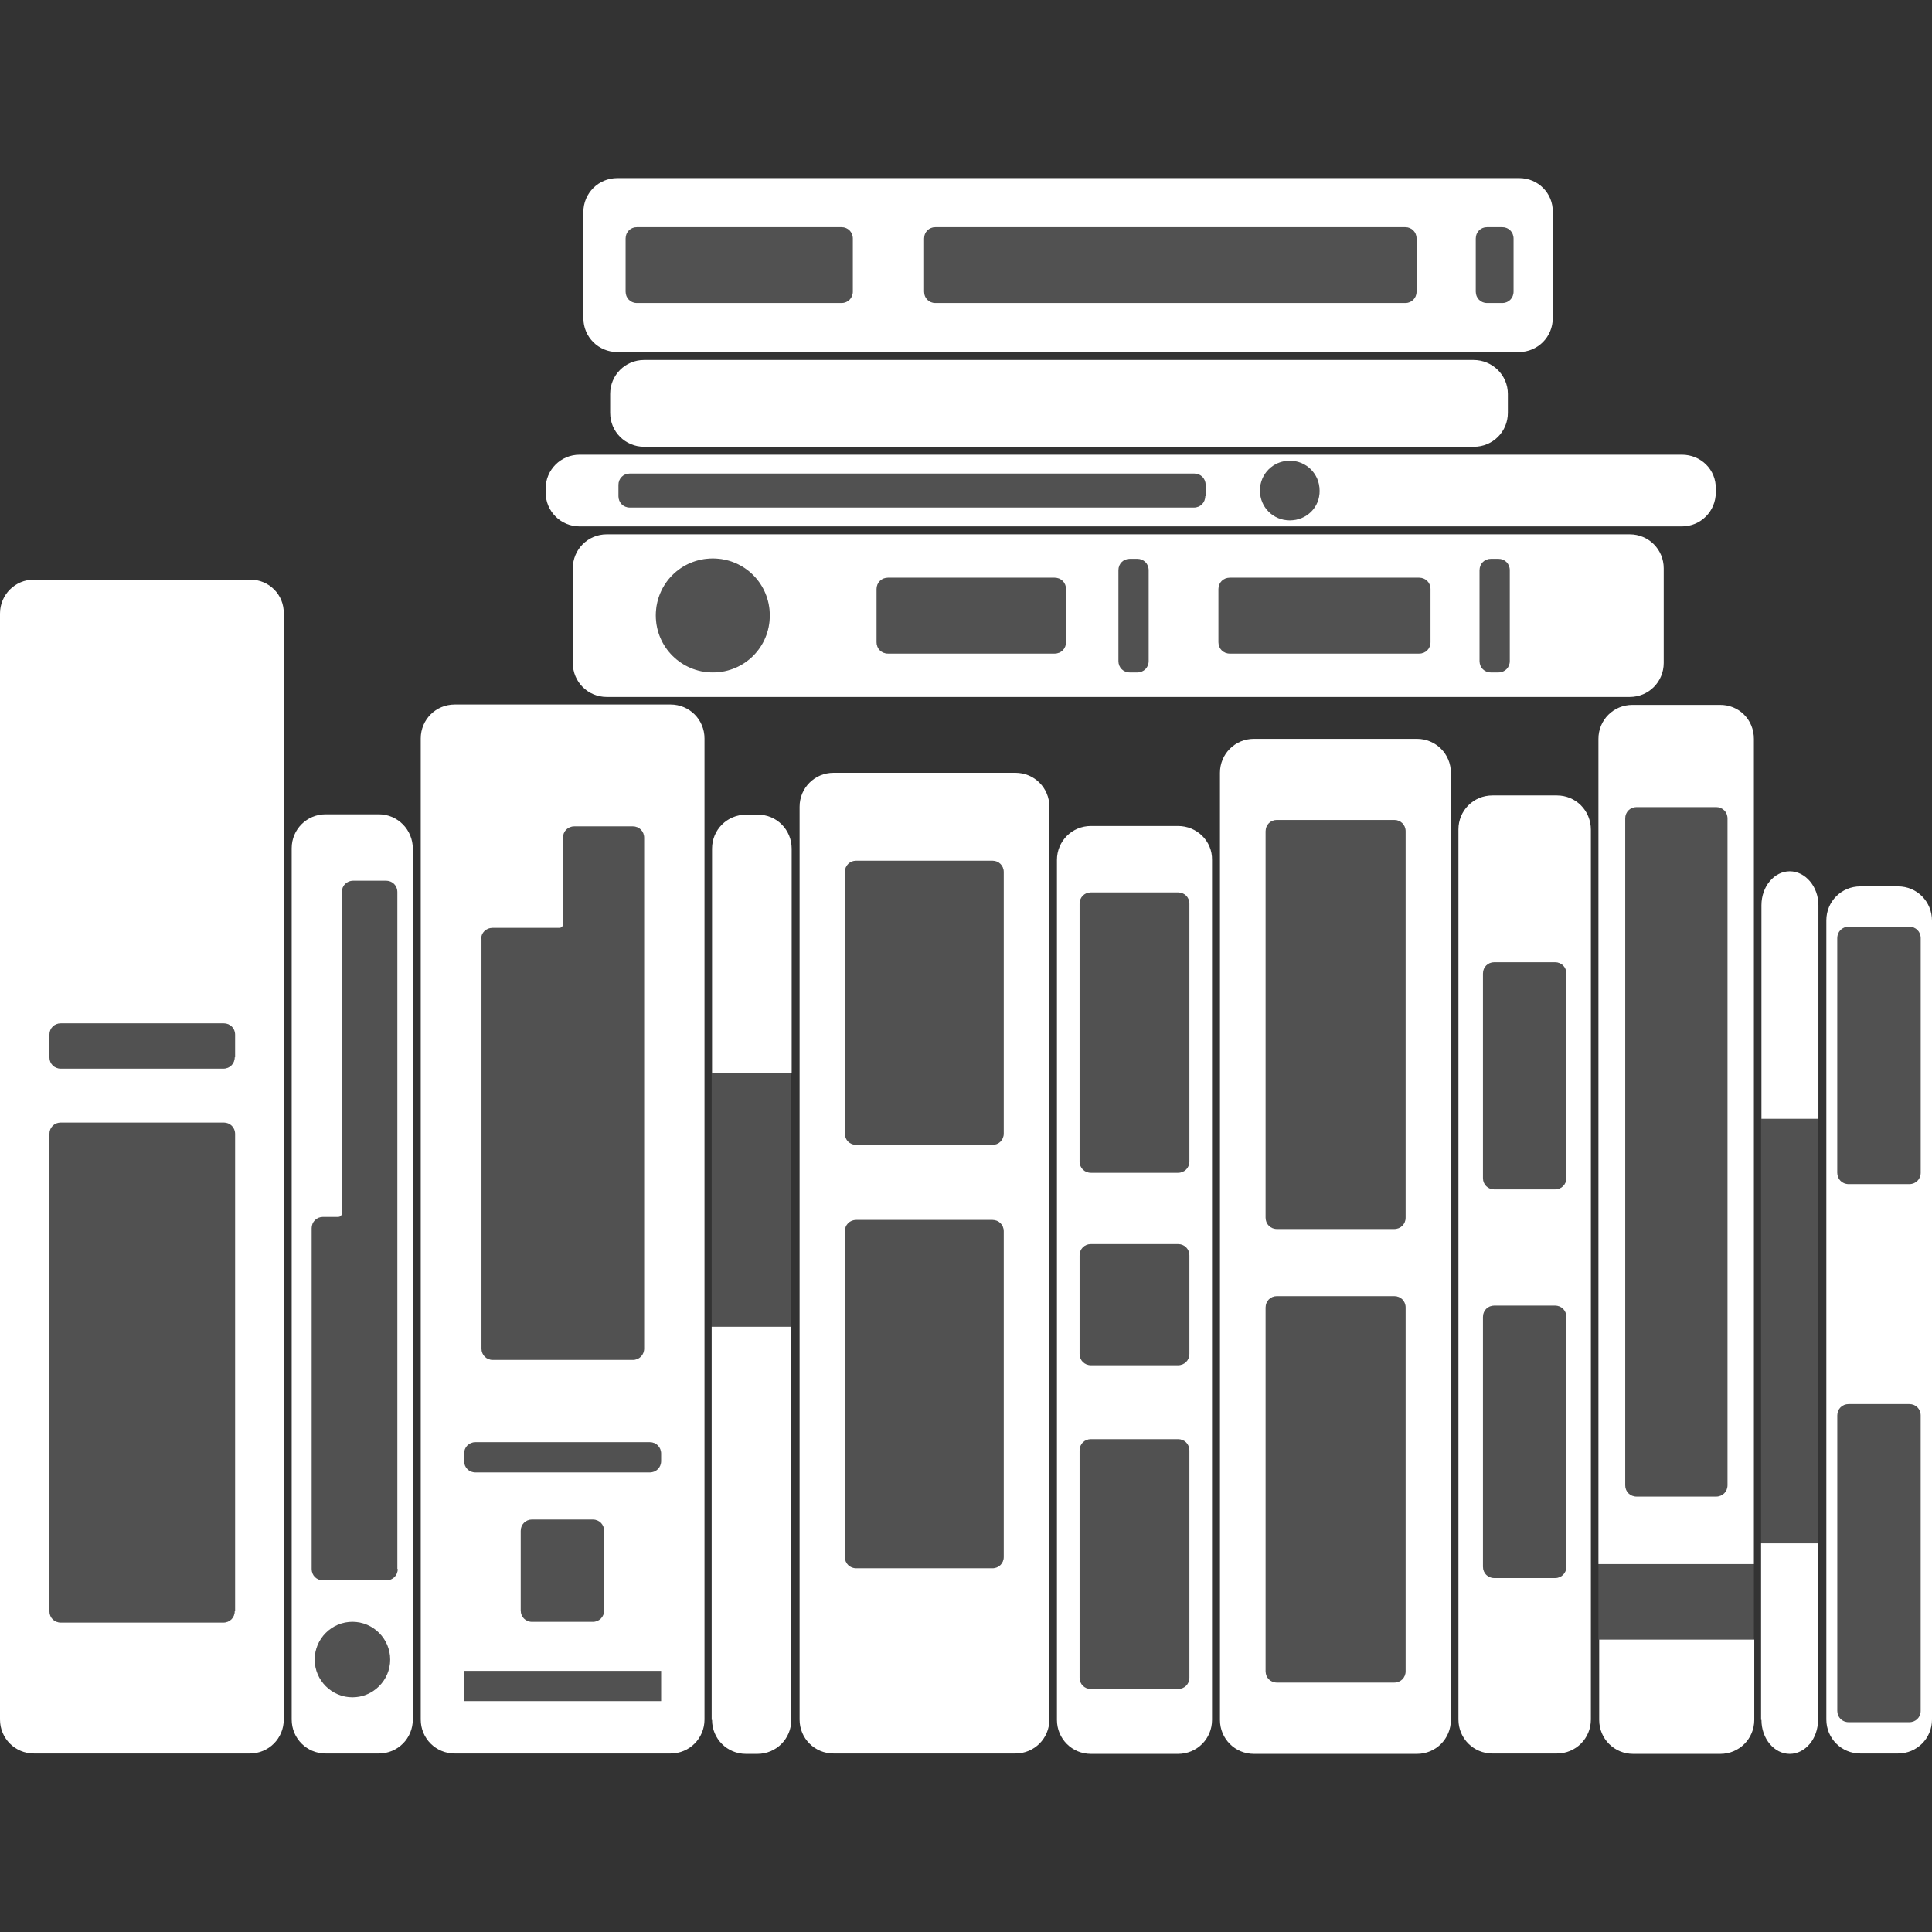 <svg version="1.1" xmlns="http://www.w3.org/2000/svg" x="0" y="0" viewBox="0 0 512 512" xml:space="preserve"><rect x="0" y="0" width="512" height="512" fill="#333333" stroke="none"/><path d="M510.2 457.3H486v-87.2h24.2v87.2zm-86.6-42.8v20h41.2v-20h-41.2zm43.1-5.5h15.1V296.5h-15.1V409zm-278.1-57.4h21.1v-67.3h-21.1v67.3zM372.4 60.2H247.9c-1.7 0-3 1.3-3 3v14.1c0 1.7 1.3 3 3 3h124.5c1.7 0 3-1.3 3-3V63.2c0-1.7-1.3-3-3-3zm28.7 17.1V63.2c0-1.7-1.3-3-3-3h-4c-1.7 0-3 1.3-3 3v14.1c0 1.7 1.3 3 3 3h4c1.7 0 3-1.3 3-3zm-175.1 0V63.2c0-1.7-1.3-3-3-3h-54.2c-1.7 0-3 1.3-3 3v14.1c0 1.7 1.3 3 3 3H223c1.7 0 3-1.3 3-3zM415.1 258c0-1.7-1.3-3-3-3H396c-1.7 0-3 1.3-3 3v54.2c0 1.7 1.3 3 3 3h16.1c1.7 0 3-1.3 3-3V258zm-3 88H396c-1.7 0-3 1.3-3 3v66.2c0 1.7 1.3 3 3 3h16.1c1.7 0 3-1.3 3-3V349c0-1.7-1.3-3-3-3zm42.7 50.6c1.7 0 3-1.3 3-3V216.9c0-1.7-1.3-3-3-3h-21.1c-1.7 0-3 1.3-3 3v176.7c0 1.7 1.3 3 3 3h21.1zm35.1-151c-1.7 0-3 1.3-3 3v62.2c0 1.7 1.3 3 3 3H506c1.7 0 3-1.3 3-3v-62.2c0-1.7-1.3-3-3-3h-16.1zM266 231.1c0-1.7-1.3-3-3-3h-36.1c-1.7 0-3 1.3-3 3v69.3c0 1.7 1.3 3 3 3H263c1.7 0 3-1.3 3-3v-69.3zm-3 92.2h-36.1c-1.7 0-3 1.3-3 3v86.3c0 1.7 1.3 3 3 3H263c1.7 0 3-1.3 3-3v-86.3c0-1.7-1.3-3-3-3zm52.2 9.4c0-1.7-1.3-3-3-3h-23.1c-1.7 0-3 1.3-3 3v26.1c0 1.7 1.3 3 3 3h23.1c1.7 0 3-1.3 3-3v-26.1zm0-93.2c0-1.7-1.3-3-3-3h-23.1c-1.7 0-3 1.3-3 3v68.3c0 1.7 1.3 3 3 3h23.1c1.7 0 3-1.3 3-3v-68.3zm-3 141.9h-23.1c-1.7 0-3 1.3-3 3v60.2c0 1.7 1.3 3 3 3h23.1c1.7 0 3-1.3 3-3v-60.2c0-1.7-1.3-3-3-3zm60.3-161.1c0-1.7-1.3-3-3-3h-31.1c-1.7 0-3 1.3-3 3v102.4c0 1.7 1.3 3 3 3h31.1c1.7 0 3-1.3 3-3V220.3zm-3 123.2h-31.1c-1.7 0-3 1.3-3 3v96.4c0 1.7 1.3 3 3 3h31.1c1.7 0 3-1.3 3-3v-96.4c0-1.7-1.3-3-3-3zM204 163.1c0-8.4-6.7-15.1-15.1-15.1-8.4 0-15.1 6.7-15.1 15.1s6.8 15.1 15.1 15.1c8.4 0 15.1-6.7 15.1-15.1zm75.5 10.1c1.7 0 3-1.3 3-3v-14.1c0-1.7-1.3-3-3-3h-44.2c-1.7 0-3 1.3-3 3v14.1c0 1.7 1.3 3 3 3h44.2zm117.6 5c1.7 0 3-1.3 3-3v-24.1c0-1.7-1.3-3-3-3h-2c-1.7 0-3 1.3-3 3v24.1c0 1.7 1.3 3 3 3h2zm-21-5c1.7 0 3-1.3 3-3v-14.1c0-1.7-1.3-3-3-3h-50.2c-1.7 0-3 1.3-3 3v14.1c0 1.7 1.3 3 3 3h50.2zm-74.7 5c1.7 0 3-1.3 3-3v-24.1c0-1.7-1.3-3-3-3h-2c-1.7 0-3 1.3-3 3v24.1c0 1.7 1.3 3 3 3h2zm32.5-48.2c0 4.4 3.5 7.9 7.9 7.9 4.5 0 8-3.5 7.9-7.9 0-4.4-3.5-7.9-7.9-7.9s-7.9 3.5-7.9 7.9zm-17.5 4.5c1.7 0 3-1.3 3-3h.1v-3c0-1.7-1.3-3-3-3H166.9c-1.7 0-3 1.3-3 3v3c0 1.7 1.3 3 3 3h149.5zM123 442.8v8h52.2v-8H123zm34.1-13c1.7 0 3-1.3 3-3v-21.1c0-1.7-1.3-3-3-3H141c-1.7 0-3 1.3-3 3v21.1c0 1.7 1.3 3 3 3h16.1zm-26.5-69.4h37.1c1.7 0 3-1.3 3-3V222c0-1.7-1.3-3-3-3h-15.5c-1.7 0-3 1.3-3 3v22.9c0 .6-.4 1-1 1h-17.7c-1.7 0-3 1.3-3 3h.1v108.5c0 1.7 1.3 3 3 3zm44.6 24.8c0-1.7-1.3-3-3-3H126c-1.7 0-3 1.3-3 3v2c0 1.7 1.3 3 3 3h46.2c1.7 0 3-1.3 3-3v-2zm-72.9-151.8h-8.7c-1.7 0-3 1.3-3 3v85.1c0 .6-.4 1-1 1h-4c-1.7 0-3 1.3-3 3v90.3c0 1.7 1.3 3 3 3h16.8c1.7 0 3-1.3 3-3h-.1V236.4c0-1.7-1.3-3-3-3zm1.1 206.4c0-5.5-4.5-10-10-10s-10 4.5-10 10 4.5 10 10 10 10-4.5 10-10zM59.3 297.5H16.1c-1.7 0-3 1.3-3 3V427c0 1.7 1.3 3 3 3h43.1c1.7 0 3-1.3 3-3h.1V300.5c0-1.7-1.3-3-3-3zm0-26.3H16.1c-1.7 0-3 1.3-3 3v6c0 1.7 1.3 3 3 3h43.1c1.7 0 3-1.3 3-3h.1v-6c0-1.7-1.3-3-3-3z" opacity=".15" fill="#fff"/><path d="M177.7 186.7h-57.2c-5 0-9 4-9 9v260c0 5 4 9 9 9h57.2c5 0 9-4 9-9v-260c0-5-4-9-9-9zm-50.2 62.2c0-1.7 1.3-3 3-3h17.7c.6 0 1-.4 1-1V222c0-1.7 1.3-3 3-3h15.5c1.7 0 3 1.3 3 3v135.4c0 1.7-1.3 3-3 3h-37.1c-1.7 0-3-1.3-3-3V248.9h-.1zm47.7 194.9v7H123v-8h52.2v1zm-37.2-17v-21.1c0-1.7 1.3-3 3-3h16.1c1.7 0 3 1.3 3 3v21.1c0 1.7-1.3 3-3 3H141c-1.7 0-3-1.3-3-3zm37.2-39.6c0 1.7-1.3 3-3 3H126c-1.7 0-3-1.3-3-3v-2c0-1.7 1.3-3 3-3h46.2c1.7 0 3 1.3 3 3v2zm-74.8-171.4H86.3c-5 0-9 4-9 9v230.9c0 5 4 9 9 9h14.1c5 0 9-4 9-9V224.9c0-5-4-9.1-9-9.1zm-7 234c-5.5 0-10-4.5-10-10s4.5-10 10-10 10 4.5 10 10-4.5 10-10 10zm12-34c0 1.7-1.3 3-3 3H85.6c-1.7 0-3-1.3-3-3v-90.3c0-1.7 1.3-3 3-3h4c.6 0 1-.4 1-1v-85.1c0-1.7 1.3-3 3-3h8.7c1.7 0 3 1.3 3 3v179.4h.1zM390.5 95.4H170.7c-5 0-9 4-9 9v5c0 5 4 9 9 9h219.9c5 0 9-4 9-9v-5c0-5-4.1-9-9.1-9zM209.8 224.9v59.4h-21.1v-59.4c0-5 4-9 9-9h3c5.1-.1 9.1 4 9.1 9zm-21.1 230.9c0 5 4 9 9 9h3c5 0 9-4 9-9V351.6h-21.1v104.2h.1zM66.3 153.6H9c-5 0-9 4-9 9v293.1c0 5 4 9 9 9h57.2c5 0 9-4 9-9V162.6c.1-5-3.9-9-8.9-9zM62.2 427c0 1.7-1.3 3-3 3H16.1c-1.7 0-3-1.3-3-3V300.5c0-1.7 1.3-3 3-3h43.2c1.7 0 3 1.3 3 3V427h-.1zm0-146.8c0 1.7-1.3 3-3 3H16.1c-1.7 0-3-1.3-3-3v-6c0-1.7 1.3-3 3-3h43.2c1.7 0 3 1.3 3 3v6h-.1zm419.7-40.3v56.6h-15.1v-56.6c0-5 3.4-9 7.5-9s7.6 4 7.6 9zm-15.1 215.9c0 5 3.4 9 7.5 9s7.5-4 7.5-9V409h-15.1v46.8h.1zM402.6 47.2h-239c-5 0-9 4-9 9v28.1c0 5 4 9 9 9h238.9c5 0 9-4 9-9V56.2c.1-5-3.9-9-8.9-9zM226 77.3c0 1.7-1.3 3-3 3h-54.2c-1.7 0-3-1.3-3-3V63.2c0-1.7 1.3-3 3-3H223c1.7 0 3 1.3 3 3v14.1zm149.4 0c0 1.7-1.3 3-3 3H247.9c-1.7 0-3-1.3-3-3V63.2c0-1.7 1.3-3 3-3h124.5c1.7 0 3 1.3 3 3v14.1zm25.7 0c0 1.7-1.3 3-3 3h-4c-1.7 0-3-1.3-3-3V63.2c0-1.7 1.3-3 3-3h4c1.7 0 3 1.3 3 3v14.1zm11.5 133.5h-17.1c-5 0-9 4-9 9v235.9c0 5 4 9 9 9h17.1c5 0 9-4 9-9V219.9c0-5.1-4-9.1-9-9.1zm2.5 204.4c0 1.7-1.3 3-3 3H396c-1.7 0-3-1.3-3-3V349c0-1.7 1.3-3 3-3h16.1c1.7 0 3 1.3 3 3v66.2zm0-103c0 1.7-1.3 3-3 3H396c-1.7 0-3-1.3-3-3V258c0-1.7 1.3-3 3-3h16.1c1.7 0 3 1.3 3 3v54.2zm8.6 122.3h41.2v21.3c0 5-4 9-9 9h-23.1c-5 0-9-4-9-9v-21.3h-.1zm41.1-238.7v218.7h-41.2V195.8c0-5 4-9 9-9h23.1c5.1-.1 9.1 3.9 9.1 9zm-7 21.1c0-1.7-1.3-3-3-3h-21.1c-1.7 0-3 1.3-3 3v176.7c0 1.7 1.3 3 3 3h21.1c1.7 0 3-1.3 3-3V216.9zm45.2 18h-10c-5 0-9 4-9 9v211.8c0 5 4 9 9 9h10c5 0 9-4 9-9V244c0-5.1-4-9.1-9-9.1zm6 218.5c0 1.7-1.3 3-3 3h-16.1c-1.7 0-3-1.3-3-3v-78.3c0-1.7 1.3-3 3-3H506c1.7 0 3 1.3 3 3v78.3zm0-142.6c0 1.7-1.3 3-3 3h-16.1c-1.7 0-3-1.3-3-3v-62.2c0-1.7 1.3-3 3-3H506c1.7 0 3 1.3 3 3v62.2zm-239.9-106h-48.2c-5 0-9 4-9 9v241.9c0 5 4 9 9 9h48.2c5 0 9-4 9-9V213.8c0-5-4-9-9-9zM266 412.6c0 1.7-1.3 3-3 3h-36.1c-1.7 0-3-1.3-3-3v-86.3c0-1.7 1.3-3 3-3H263c1.7 0 3 1.3 3 3v86.3zm0-112.2c0 1.7-1.3 3-3 3h-36.1c-1.7 0-3-1.3-3-3v-69.3c0-1.7 1.3-3 3-3H263c1.7 0 3 1.3 3 3v69.3zm46.2-81.5h-23.1c-5 0-9 4-9 9v227.9c0 5 4 9 9 9h23.1c5 0 9-4 9-9V227.9c.1-5-4-9-9-9zm3 225.7c0 1.7-1.3 3-3 3h-23.1c-1.7 0-3-1.3-3-3v-60.2c0-1.7 1.3-3 3-3h23.1c1.7 0 3 1.3 3 3v60.2zm0-85.8c0 1.7-1.3 3-3 3h-23.1c-1.7 0-3-1.3-3-3v-26.1c0-1.7 1.3-3 3-3h23.1c1.7 0 3 1.3 3 3v26.1zm0-51c0 1.7-1.3 3-3 3h-23.1c-1.7 0-3-1.3-3-3v-68.3c0-1.7 1.3-3 3-3h23.1c1.7 0 3 1.3 3 3v68.3zm60.3-112h-43.2c-5 0-9 4-9 9v251c0 5 4 9 9 9h43.2c5 0 9-4 9-9v-251c0-5-4-9-9-9zm-3 247.1c0 1.7-1.3 3-3 3h-31.1c-1.7 0-3-1.3-3-3v-96.4c0-1.7 1.3-3 3-3h31.1c1.7 0 3 1.3 3 3v96.4zm0-120.2c0 1.7-1.3 3-3 3h-31.1c-1.7 0-3-1.3-3-3V220.3c0-1.7 1.3-3 3-3h31.1c1.7 0 3 1.3 3 3v102.4zm59.4-181.1H160.8c-5 0-9 4-9 9v25.1c0 5 4 9 9 9h271.1c5 0 9-4 9-9v-25.1c0-5-4-9-9-9zm-243 36.6c-8.3 0-15.1-6.7-15.1-15.1s6.7-15.1 15.1-15.1 15.1 6.7 15.1 15.1-6.7 15.1-15.1 15.1zm93.6-8c0 1.7-1.3 3-3 3h-44.2c-1.7 0-3-1.3-3-3v-14.1c0-1.7 1.3-3 3-3h44.2c1.7 0 3 1.3 3 3v14.1zm21.9 5c0 1.7-1.3 3-3 3h-2c-1.7 0-3-1.3-3-3v-24.1c0-1.7 1.3-3 3-3h2c1.7 0 3 1.3 3 3v24.1zm74.7-5c0 1.7-1.3 3-3 3h-50.2c-1.7 0-3-1.3-3-3v-14.1c0-1.7 1.3-3 3-3h50.2c1.7 0 3 1.3 3 3v14.1zm21 5c0 1.7-1.3 3-3 3h-2c-1.7 0-3-1.3-3-3v-24.1c0-1.7 1.3-3 3-3h2c1.7 0 3 1.3 3 3v24.1zm45.6-54.7H153.6c-5 0-9 4-9 9v1c0 5 4 9 9 9h292.1c5 0 9-4 9-9v-1c.1-5-3.9-9-9-9zm-126.3 11c0 1.7-1.3 3-3 3H166.9c-1.7 0-3-1.3-3-3v-3c0-1.7 1.3-3 3-3h149.6c1.7 0 3 1.3 3 3v3h-.1zm22.4 6.4c-4.4 0-7.9-3.5-7.9-7.9s3.5-7.9 7.9-7.9 7.9 3.5 7.9 7.9c.1 4.4-3.4 7.9-7.9 7.9z" fill="#fff"/></svg>